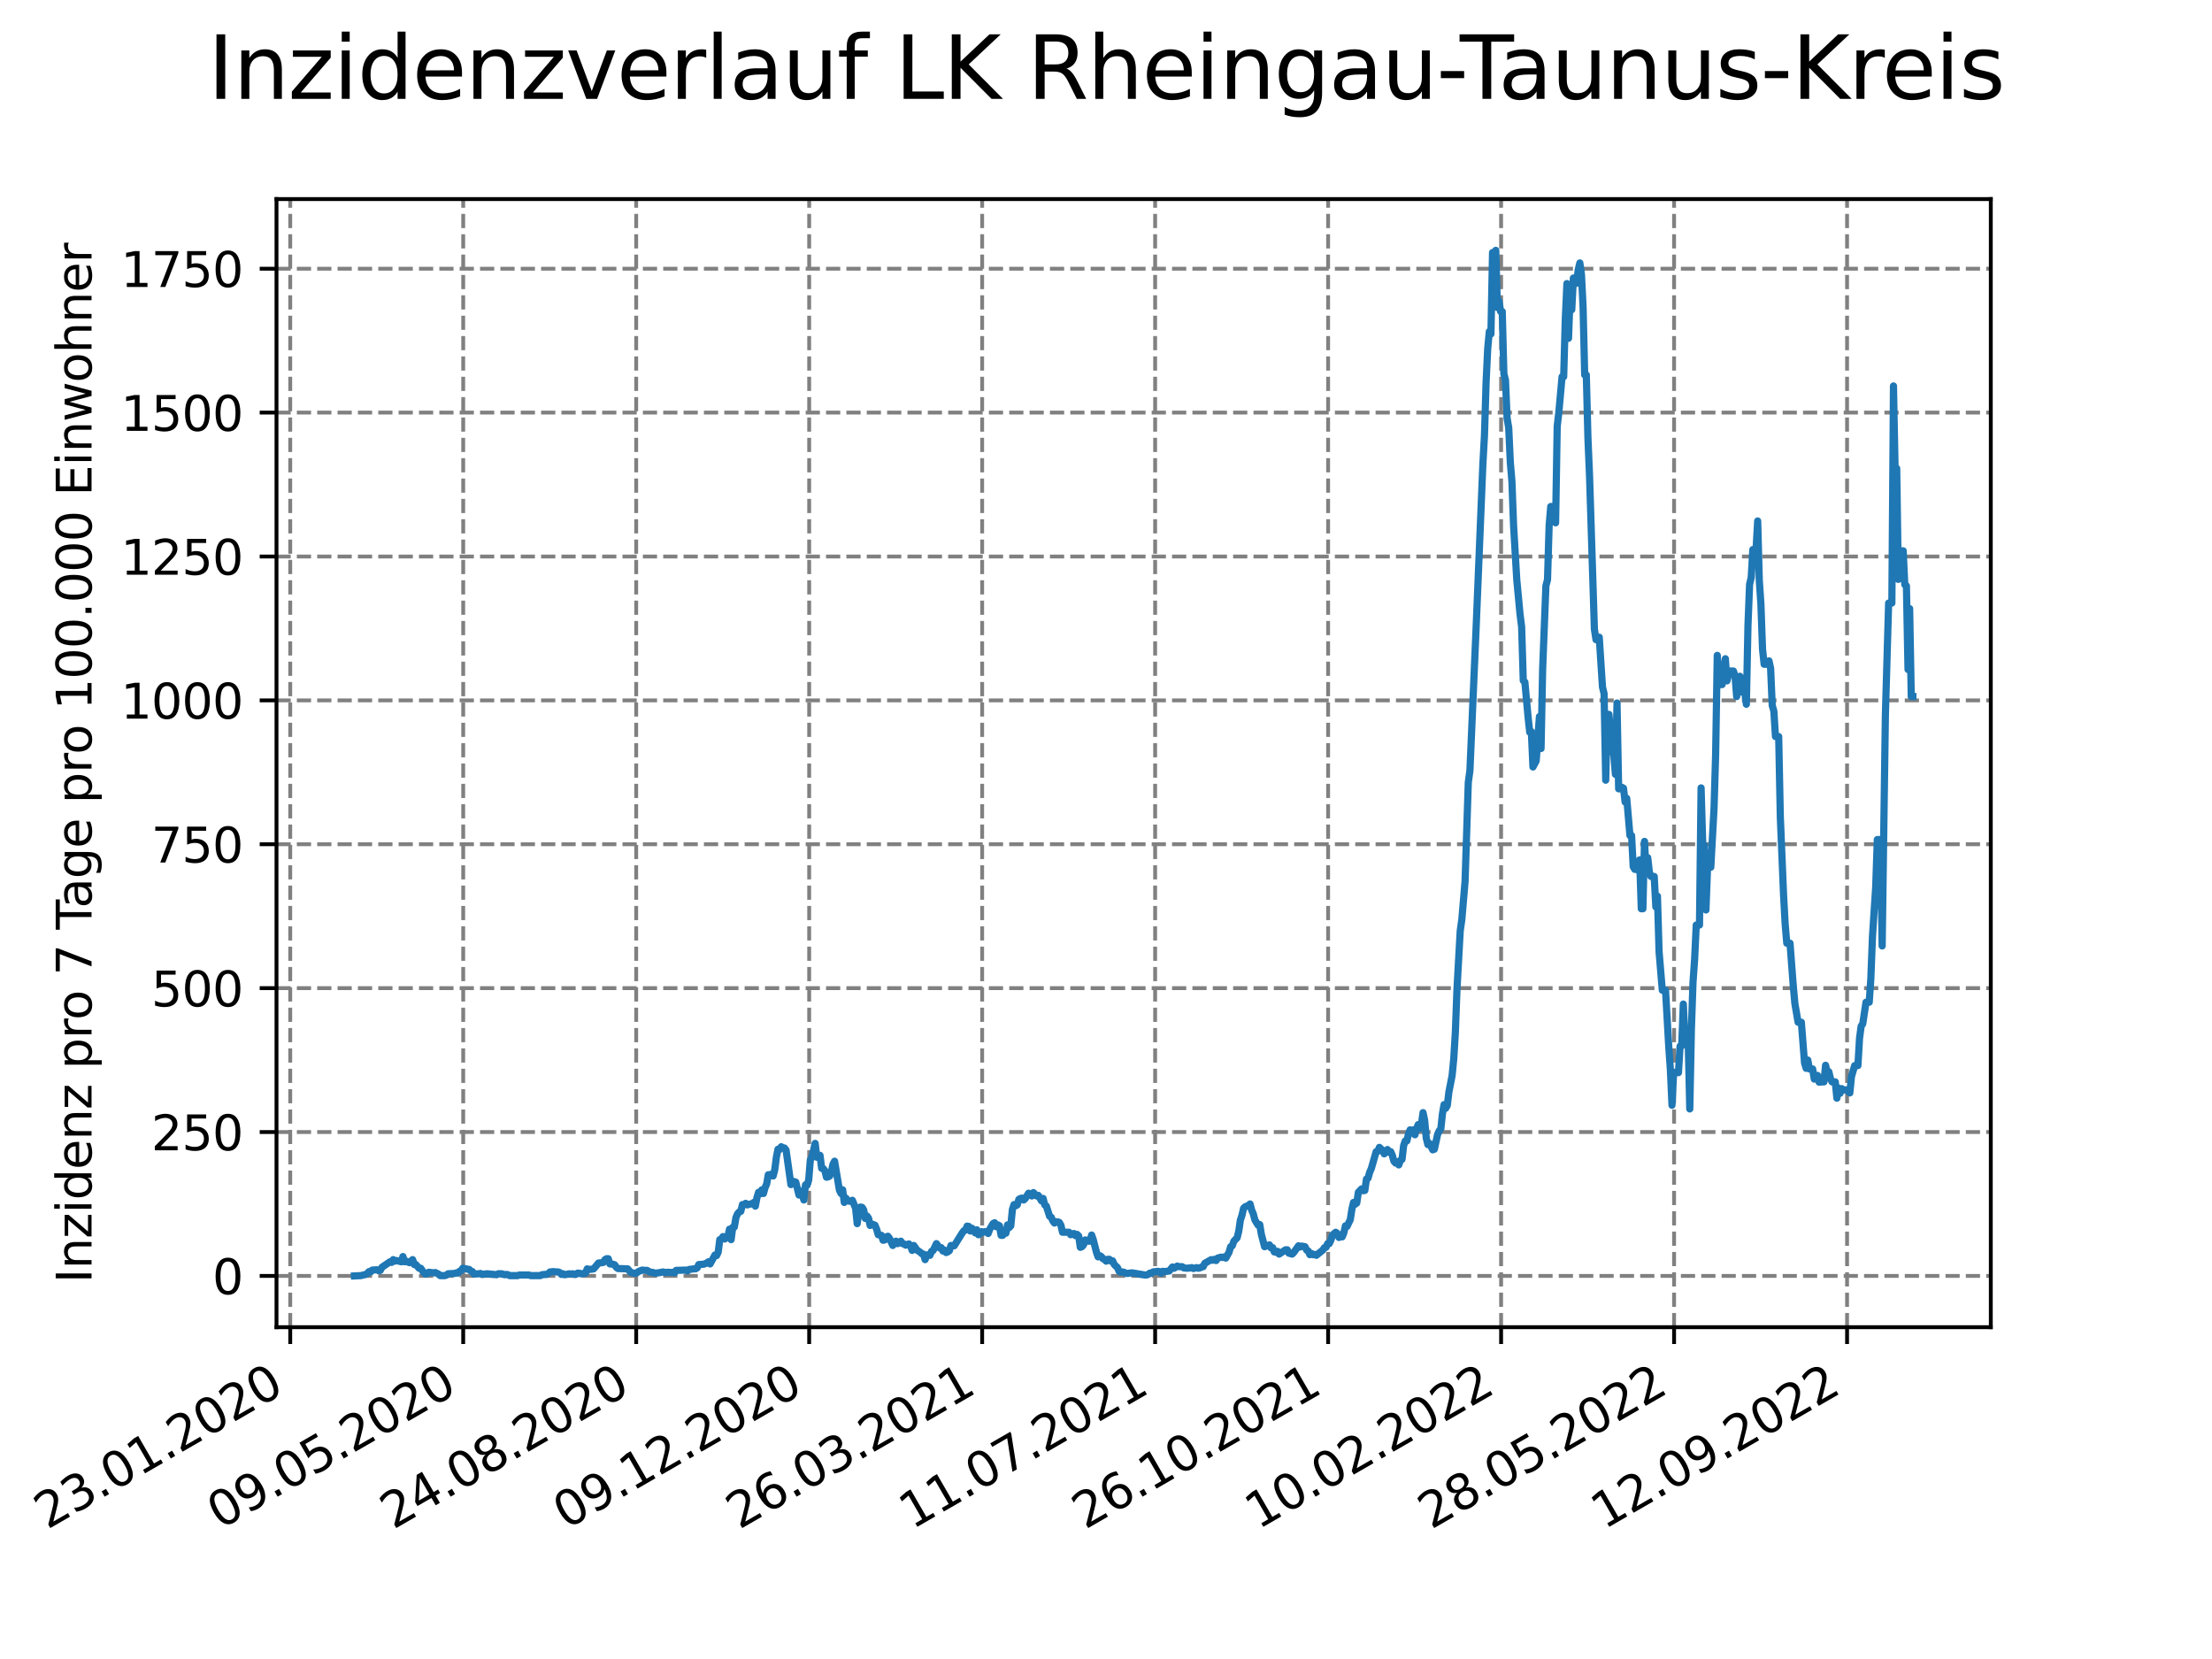 <?xml version="1.0" encoding="utf-8" standalone="no"?>
<!DOCTYPE svg PUBLIC "-//W3C//DTD SVG 1.1//EN"
  "http://www.w3.org/Graphics/SVG/1.1/DTD/svg11.dtd">
<svg xmlns:xlink="http://www.w3.org/1999/xlink" width="460.8pt" height="345.6pt" viewBox="0 0 460.8 345.6" xmlns="http://www.w3.org/2000/svg" version="1.1">
 <defs>
  <style type="text/css">*{stroke-linejoin: round; stroke-linecap: butt}</style>
 </defs>
 <g id="figure_1">
  <g id="patch_1">
   <path d="M 0 345.6 
L 460.8 345.6 
L 460.8 0 
L 0 0 
z
" style="fill: #ffffff"/>
  </g>
  <g id="axes_1">
   <g id="patch_2">
    <path d="M 57.6 276.48 
L 414.72 276.48 
L 414.72 41.472 
L 57.6 41.472 
z
" style="fill: #ffffff"/>
   </g>
   <g id="matplotlib.axis_1">
    <g id="xtick_1">
     <g id="line2d_1">
      <path d="M 60.46 276.48 
L 60.46 41.472 
" clip-path="url(#p6b1c0fc013)" style="fill: none; stroke-dasharray: 2.96,1.28; stroke-dashoffset: 0; stroke: #808080; stroke-width: 0.8"/>
     </g>
     <g id="line2d_2">
      <defs>
       <path id="m7c3eca732f" d="M 0 0 
L 0 3.5 
" style="stroke: #000000; stroke-width: 0.8"/>
      </defs>
      <g>
       <use xlink:href="#m7c3eca732f" x="60.46" y="276.48" style="stroke: #000000; stroke-width: 0.8"/>
      </g>
     </g>
     <g id="text_1">
      <!-- 23.01.2020 -->
      <g transform="translate(9.835 318.689) rotate(-30) scale(0.1 -0.1)">
       <defs>
        <path id="DejaVuSans-32" d="M 1228 531 
L 3431 531 
L 3431 0 
L 469 0 
L 469 531 
Q 828 903 1448 1529 
Q 2069 2156 2228 2338 
Q 2531 2678 2651 2914 
Q 2772 3150 2772 3378 
Q 2772 3750 2511 3984 
Q 2250 4219 1831 4219 
Q 1534 4219 1204 4116 
Q 875 4013 500 3803 
L 500 4441 
Q 881 4594 1212 4672 
Q 1544 4750 1819 4750 
Q 2544 4750 2975 4387 
Q 3406 4025 3406 3419 
Q 3406 3131 3298 2873 
Q 3191 2616 2906 2266 
Q 2828 2175 2409 1742 
Q 1991 1309 1228 531 
z
" transform="scale(0.016)"/>
        <path id="DejaVuSans-33" d="M 2597 2516 
Q 3050 2419 3304 2112 
Q 3559 1806 3559 1356 
Q 3559 666 3084 287 
Q 2609 -91 1734 -91 
Q 1441 -91 1130 -33 
Q 819 25 488 141 
L 488 750 
Q 750 597 1062 519 
Q 1375 441 1716 441 
Q 2309 441 2620 675 
Q 2931 909 2931 1356 
Q 2931 1769 2642 2001 
Q 2353 2234 1838 2234 
L 1294 2234 
L 1294 2753 
L 1863 2753 
Q 2328 2753 2575 2939 
Q 2822 3125 2822 3475 
Q 2822 3834 2567 4026 
Q 2313 4219 1838 4219 
Q 1578 4219 1281 4162 
Q 984 4106 628 3988 
L 628 4550 
Q 988 4650 1302 4700 
Q 1616 4750 1894 4750 
Q 2613 4750 3031 4423 
Q 3450 4097 3450 3541 
Q 3450 3153 3228 2886 
Q 3006 2619 2597 2516 
z
" transform="scale(0.016)"/>
        <path id="DejaVuSans-2e" d="M 684 794 
L 1344 794 
L 1344 0 
L 684 0 
L 684 794 
z
" transform="scale(0.016)"/>
        <path id="DejaVuSans-30" d="M 2034 4250 
Q 1547 4250 1301 3770 
Q 1056 3291 1056 2328 
Q 1056 1369 1301 889 
Q 1547 409 2034 409 
Q 2525 409 2770 889 
Q 3016 1369 3016 2328 
Q 3016 3291 2770 3770 
Q 2525 4250 2034 4250 
z
M 2034 4750 
Q 2819 4750 3233 4129 
Q 3647 3509 3647 2328 
Q 3647 1150 3233 529 
Q 2819 -91 2034 -91 
Q 1250 -91 836 529 
Q 422 1150 422 2328 
Q 422 3509 836 4129 
Q 1250 4750 2034 4750 
z
" transform="scale(0.016)"/>
        <path id="DejaVuSans-31" d="M 794 531 
L 1825 531 
L 1825 4091 
L 703 3866 
L 703 4441 
L 1819 4666 
L 2450 4666 
L 2450 531 
L 3481 531 
L 3481 0 
L 794 0 
L 794 531 
z
" transform="scale(0.016)"/>
       </defs>
       <use xlink:href="#DejaVuSans-32"/>
       <use xlink:href="#DejaVuSans-33" x="63.623"/>
       <use xlink:href="#DejaVuSans-2e" x="127.246"/>
       <use xlink:href="#DejaVuSans-30" x="159.033"/>
       <use xlink:href="#DejaVuSans-31" x="222.656"/>
       <use xlink:href="#DejaVuSans-2e" x="286.279"/>
       <use xlink:href="#DejaVuSans-32" x="318.066"/>
       <use xlink:href="#DejaVuSans-30" x="381.689"/>
       <use xlink:href="#DejaVuSans-32" x="445.312"/>
       <use xlink:href="#DejaVuSans-30" x="508.936"/>
      </g>
     </g>
    </g>
    <g id="xtick_2">
     <g id="line2d_3">
      <path d="M 96.495 276.48 
L 96.495 41.472 
" clip-path="url(#p6b1c0fc013)" style="fill: none; stroke-dasharray: 2.96,1.28; stroke-dashoffset: 0; stroke: #808080; stroke-width: 0.8"/>
     </g>
     <g id="line2d_4">
      <g>
       <use xlink:href="#m7c3eca732f" x="96.495" y="276.48" style="stroke: #000000; stroke-width: 0.8"/>
      </g>
     </g>
     <g id="text_2">
      <!-- 09.05.2020 -->
      <g transform="translate(45.87 318.689) rotate(-30) scale(0.1 -0.1)">
       <defs>
        <path id="DejaVuSans-39" d="M 703 97 
L 703 672 
Q 941 559 1184 500 
Q 1428 441 1663 441 
Q 2288 441 2617 861 
Q 2947 1281 2994 2138 
Q 2813 1869 2534 1725 
Q 2256 1581 1919 1581 
Q 1219 1581 811 2004 
Q 403 2428 403 3163 
Q 403 3881 828 4315 
Q 1253 4750 1959 4750 
Q 2769 4750 3195 4129 
Q 3622 3509 3622 2328 
Q 3622 1225 3098 567 
Q 2575 -91 1691 -91 
Q 1453 -91 1209 -44 
Q 966 3 703 97 
z
M 1959 2075 
Q 2384 2075 2632 2365 
Q 2881 2656 2881 3163 
Q 2881 3666 2632 3958 
Q 2384 4250 1959 4250 
Q 1534 4250 1286 3958 
Q 1038 3666 1038 3163 
Q 1038 2656 1286 2365 
Q 1534 2075 1959 2075 
z
" transform="scale(0.016)"/>
        <path id="DejaVuSans-35" d="M 691 4666 
L 3169 4666 
L 3169 4134 
L 1269 4134 
L 1269 2991 
Q 1406 3038 1543 3061 
Q 1681 3084 1819 3084 
Q 2600 3084 3056 2656 
Q 3513 2228 3513 1497 
Q 3513 744 3044 326 
Q 2575 -91 1722 -91 
Q 1428 -91 1123 -41 
Q 819 9 494 109 
L 494 744 
Q 775 591 1075 516 
Q 1375 441 1709 441 
Q 2250 441 2565 725 
Q 2881 1009 2881 1497 
Q 2881 1984 2565 2268 
Q 2250 2553 1709 2553 
Q 1456 2553 1204 2497 
Q 953 2441 691 2322 
L 691 4666 
z
" transform="scale(0.016)"/>
       </defs>
       <use xlink:href="#DejaVuSans-30"/>
       <use xlink:href="#DejaVuSans-39" x="63.623"/>
       <use xlink:href="#DejaVuSans-2e" x="127.246"/>
       <use xlink:href="#DejaVuSans-30" x="159.033"/>
       <use xlink:href="#DejaVuSans-35" x="222.656"/>
       <use xlink:href="#DejaVuSans-2e" x="286.279"/>
       <use xlink:href="#DejaVuSans-32" x="318.066"/>
       <use xlink:href="#DejaVuSans-30" x="381.689"/>
       <use xlink:href="#DejaVuSans-32" x="445.312"/>
       <use xlink:href="#DejaVuSans-30" x="508.936"/>
      </g>
     </g>
    </g>
    <g id="xtick_3">
     <g id="line2d_5">
      <path d="M 132.53 276.48 
L 132.53 41.472 
" clip-path="url(#p6b1c0fc013)" style="fill: none; stroke-dasharray: 2.96,1.28; stroke-dashoffset: 0; stroke: #808080; stroke-width: 0.8"/>
     </g>
     <g id="line2d_6">
      <g>
       <use xlink:href="#m7c3eca732f" x="132.53" y="276.48" style="stroke: #000000; stroke-width: 0.8"/>
      </g>
     </g>
     <g id="text_3">
      <!-- 24.08.2020 -->
      <g transform="translate(81.905 318.689) rotate(-30) scale(0.1 -0.1)">
       <defs>
        <path id="DejaVuSans-34" d="M 2419 4116 
L 825 1625 
L 2419 1625 
L 2419 4116 
z
M 2253 4666 
L 3047 4666 
L 3047 1625 
L 3713 1625 
L 3713 1100 
L 3047 1100 
L 3047 0 
L 2419 0 
L 2419 1100 
L 313 1100 
L 313 1709 
L 2253 4666 
z
" transform="scale(0.016)"/>
        <path id="DejaVuSans-38" d="M 2034 2216 
Q 1584 2216 1326 1975 
Q 1069 1734 1069 1313 
Q 1069 891 1326 650 
Q 1584 409 2034 409 
Q 2484 409 2743 651 
Q 3003 894 3003 1313 
Q 3003 1734 2745 1975 
Q 2488 2216 2034 2216 
z
M 1403 2484 
Q 997 2584 770 2862 
Q 544 3141 544 3541 
Q 544 4100 942 4425 
Q 1341 4750 2034 4750 
Q 2731 4750 3128 4425 
Q 3525 4100 3525 3541 
Q 3525 3141 3298 2862 
Q 3072 2584 2669 2484 
Q 3125 2378 3379 2068 
Q 3634 1759 3634 1313 
Q 3634 634 3220 271 
Q 2806 -91 2034 -91 
Q 1263 -91 848 271 
Q 434 634 434 1313 
Q 434 1759 690 2068 
Q 947 2378 1403 2484 
z
M 1172 3481 
Q 1172 3119 1398 2916 
Q 1625 2713 2034 2713 
Q 2441 2713 2670 2916 
Q 2900 3119 2900 3481 
Q 2900 3844 2670 4047 
Q 2441 4250 2034 4250 
Q 1625 4250 1398 4047 
Q 1172 3844 1172 3481 
z
" transform="scale(0.016)"/>
       </defs>
       <use xlink:href="#DejaVuSans-32"/>
       <use xlink:href="#DejaVuSans-34" x="63.623"/>
       <use xlink:href="#DejaVuSans-2e" x="127.246"/>
       <use xlink:href="#DejaVuSans-30" x="159.033"/>
       <use xlink:href="#DejaVuSans-38" x="222.656"/>
       <use xlink:href="#DejaVuSans-2e" x="286.279"/>
       <use xlink:href="#DejaVuSans-32" x="318.066"/>
       <use xlink:href="#DejaVuSans-30" x="381.689"/>
       <use xlink:href="#DejaVuSans-32" x="445.312"/>
       <use xlink:href="#DejaVuSans-30" x="508.936"/>
      </g>
     </g>
    </g>
    <g id="xtick_4">
     <g id="line2d_7">
      <path d="M 168.566 276.48 
L 168.566 41.472 
" clip-path="url(#p6b1c0fc013)" style="fill: none; stroke-dasharray: 2.96,1.28; stroke-dashoffset: 0; stroke: #808080; stroke-width: 0.8"/>
     </g>
     <g id="line2d_8">
      <g>
       <use xlink:href="#m7c3eca732f" x="168.566" y="276.48" style="stroke: #000000; stroke-width: 0.8"/>
      </g>
     </g>
     <g id="text_4">
      <!-- 09.12.2020 -->
      <g transform="translate(117.941 318.689) rotate(-30) scale(0.1 -0.1)">
       <use xlink:href="#DejaVuSans-30"/>
       <use xlink:href="#DejaVuSans-39" x="63.623"/>
       <use xlink:href="#DejaVuSans-2e" x="127.246"/>
       <use xlink:href="#DejaVuSans-31" x="159.033"/>
       <use xlink:href="#DejaVuSans-32" x="222.656"/>
       <use xlink:href="#DejaVuSans-2e" x="286.279"/>
       <use xlink:href="#DejaVuSans-32" x="318.066"/>
       <use xlink:href="#DejaVuSans-30" x="381.689"/>
       <use xlink:href="#DejaVuSans-32" x="445.312"/>
       <use xlink:href="#DejaVuSans-30" x="508.936"/>
      </g>
     </g>
    </g>
    <g id="xtick_5">
     <g id="line2d_9">
      <path d="M 204.601 276.48 
L 204.601 41.472 
" clip-path="url(#p6b1c0fc013)" style="fill: none; stroke-dasharray: 2.96,1.28; stroke-dashoffset: 0; stroke: #808080; stroke-width: 0.8"/>
     </g>
     <g id="line2d_10">
      <g>
       <use xlink:href="#m7c3eca732f" x="204.601" y="276.48" style="stroke: #000000; stroke-width: 0.8"/>
      </g>
     </g>
     <g id="text_5">
      <!-- 26.03.2021 -->
      <g transform="translate(153.976 318.689) rotate(-30) scale(0.1 -0.1)">
       <defs>
        <path id="DejaVuSans-36" d="M 2113 2584 
Q 1688 2584 1439 2293 
Q 1191 2003 1191 1497 
Q 1191 994 1439 701 
Q 1688 409 2113 409 
Q 2538 409 2786 701 
Q 3034 994 3034 1497 
Q 3034 2003 2786 2293 
Q 2538 2584 2113 2584 
z
M 3366 4563 
L 3366 3988 
Q 3128 4100 2886 4159 
Q 2644 4219 2406 4219 
Q 1781 4219 1451 3797 
Q 1122 3375 1075 2522 
Q 1259 2794 1537 2939 
Q 1816 3084 2150 3084 
Q 2853 3084 3261 2657 
Q 3669 2231 3669 1497 
Q 3669 778 3244 343 
Q 2819 -91 2113 -91 
Q 1303 -91 875 529 
Q 447 1150 447 2328 
Q 447 3434 972 4092 
Q 1497 4750 2381 4750 
Q 2619 4750 2861 4703 
Q 3103 4656 3366 4563 
z
" transform="scale(0.016)"/>
       </defs>
       <use xlink:href="#DejaVuSans-32"/>
       <use xlink:href="#DejaVuSans-36" x="63.623"/>
       <use xlink:href="#DejaVuSans-2e" x="127.246"/>
       <use xlink:href="#DejaVuSans-30" x="159.033"/>
       <use xlink:href="#DejaVuSans-33" x="222.656"/>
       <use xlink:href="#DejaVuSans-2e" x="286.279"/>
       <use xlink:href="#DejaVuSans-32" x="318.066"/>
       <use xlink:href="#DejaVuSans-30" x="381.689"/>
       <use xlink:href="#DejaVuSans-32" x="445.312"/>
       <use xlink:href="#DejaVuSans-31" x="508.936"/>
      </g>
     </g>
    </g>
    <g id="xtick_6">
     <g id="line2d_11">
      <path d="M 240.636 276.48 
L 240.636 41.472 
" clip-path="url(#p6b1c0fc013)" style="fill: none; stroke-dasharray: 2.96,1.28; stroke-dashoffset: 0; stroke: #808080; stroke-width: 0.8"/>
     </g>
     <g id="line2d_12">
      <g>
       <use xlink:href="#m7c3eca732f" x="240.636" y="276.48" style="stroke: #000000; stroke-width: 0.8"/>
      </g>
     </g>
     <g id="text_6">
      <!-- 11.07.2021 -->
      <g transform="translate(190.011 318.689) rotate(-30) scale(0.1 -0.1)">
       <defs>
        <path id="DejaVuSans-37" d="M 525 4666 
L 3525 4666 
L 3525 4397 
L 1831 0 
L 1172 0 
L 2766 4134 
L 525 4134 
L 525 4666 
z
" transform="scale(0.016)"/>
       </defs>
       <use xlink:href="#DejaVuSans-31"/>
       <use xlink:href="#DejaVuSans-31" x="63.623"/>
       <use xlink:href="#DejaVuSans-2e" x="127.246"/>
       <use xlink:href="#DejaVuSans-30" x="159.033"/>
       <use xlink:href="#DejaVuSans-37" x="222.656"/>
       <use xlink:href="#DejaVuSans-2e" x="286.279"/>
       <use xlink:href="#DejaVuSans-32" x="318.066"/>
       <use xlink:href="#DejaVuSans-30" x="381.689"/>
       <use xlink:href="#DejaVuSans-32" x="445.312"/>
       <use xlink:href="#DejaVuSans-31" x="508.936"/>
      </g>
     </g>
    </g>
    <g id="xtick_7">
     <g id="line2d_13">
      <path d="M 276.672 276.48 
L 276.672 41.472 
" clip-path="url(#p6b1c0fc013)" style="fill: none; stroke-dasharray: 2.96,1.28; stroke-dashoffset: 0; stroke: #808080; stroke-width: 0.8"/>
     </g>
     <g id="line2d_14">
      <g>
       <use xlink:href="#m7c3eca732f" x="276.672" y="276.48" style="stroke: #000000; stroke-width: 0.8"/>
      </g>
     </g>
     <g id="text_7">
      <!-- 26.10.2021 -->
      <g transform="translate(226.046 318.689) rotate(-30) scale(0.1 -0.1)">
       <use xlink:href="#DejaVuSans-32"/>
       <use xlink:href="#DejaVuSans-36" x="63.623"/>
       <use xlink:href="#DejaVuSans-2e" x="127.246"/>
       <use xlink:href="#DejaVuSans-31" x="159.033"/>
       <use xlink:href="#DejaVuSans-30" x="222.656"/>
       <use xlink:href="#DejaVuSans-2e" x="286.279"/>
       <use xlink:href="#DejaVuSans-32" x="318.066"/>
       <use xlink:href="#DejaVuSans-30" x="381.689"/>
       <use xlink:href="#DejaVuSans-32" x="445.312"/>
       <use xlink:href="#DejaVuSans-31" x="508.936"/>
      </g>
     </g>
    </g>
    <g id="xtick_8">
     <g id="line2d_15">
      <path d="M 312.707 276.48 
L 312.707 41.472 
" clip-path="url(#p6b1c0fc013)" style="fill: none; stroke-dasharray: 2.96,1.28; stroke-dashoffset: 0; stroke: #808080; stroke-width: 0.8"/>
     </g>
     <g id="line2d_16">
      <g>
       <use xlink:href="#m7c3eca732f" x="312.707" y="276.48" style="stroke: #000000; stroke-width: 0.8"/>
      </g>
     </g>
     <g id="text_8">
      <!-- 10.02.2022 -->
      <g transform="translate(262.082 318.689) rotate(-30) scale(0.1 -0.1)">
       <use xlink:href="#DejaVuSans-31"/>
       <use xlink:href="#DejaVuSans-30" x="63.623"/>
       <use xlink:href="#DejaVuSans-2e" x="127.246"/>
       <use xlink:href="#DejaVuSans-30" x="159.033"/>
       <use xlink:href="#DejaVuSans-32" x="222.656"/>
       <use xlink:href="#DejaVuSans-2e" x="286.279"/>
       <use xlink:href="#DejaVuSans-32" x="318.066"/>
       <use xlink:href="#DejaVuSans-30" x="381.689"/>
       <use xlink:href="#DejaVuSans-32" x="445.312"/>
       <use xlink:href="#DejaVuSans-32" x="508.936"/>
      </g>
     </g>
    </g>
    <g id="xtick_9">
     <g id="line2d_17">
      <path d="M 348.742 276.48 
L 348.742 41.472 
" clip-path="url(#p6b1c0fc013)" style="fill: none; stroke-dasharray: 2.96,1.28; stroke-dashoffset: 0; stroke: #808080; stroke-width: 0.8"/>
     </g>
     <g id="line2d_18">
      <g>
       <use xlink:href="#m7c3eca732f" x="348.742" y="276.48" style="stroke: #000000; stroke-width: 0.8"/>
      </g>
     </g>
     <g id="text_9">
      <!-- 28.05.2022 -->
      <g transform="translate(298.117 318.689) rotate(-30) scale(0.1 -0.1)">
       <use xlink:href="#DejaVuSans-32"/>
       <use xlink:href="#DejaVuSans-38" x="63.623"/>
       <use xlink:href="#DejaVuSans-2e" x="127.246"/>
       <use xlink:href="#DejaVuSans-30" x="159.033"/>
       <use xlink:href="#DejaVuSans-35" x="222.656"/>
       <use xlink:href="#DejaVuSans-2e" x="286.279"/>
       <use xlink:href="#DejaVuSans-32" x="318.066"/>
       <use xlink:href="#DejaVuSans-30" x="381.689"/>
       <use xlink:href="#DejaVuSans-32" x="445.312"/>
       <use xlink:href="#DejaVuSans-32" x="508.936"/>
      </g>
     </g>
    </g>
    <g id="xtick_10">
     <g id="line2d_19">
      <path d="M 384.778 276.48 
L 384.778 41.472 
" clip-path="url(#p6b1c0fc013)" style="fill: none; stroke-dasharray: 2.96,1.28; stroke-dashoffset: 0; stroke: #808080; stroke-width: 0.8"/>
     </g>
     <g id="line2d_20">
      <g>
       <use xlink:href="#m7c3eca732f" x="384.778" y="276.48" style="stroke: #000000; stroke-width: 0.8"/>
      </g>
     </g>
     <g id="text_10">
      <!-- 12.09.2022 -->
      <g transform="translate(334.152 318.689) rotate(-30) scale(0.1 -0.1)">
       <use xlink:href="#DejaVuSans-31"/>
       <use xlink:href="#DejaVuSans-32" x="63.623"/>
       <use xlink:href="#DejaVuSans-2e" x="127.246"/>
       <use xlink:href="#DejaVuSans-30" x="159.033"/>
       <use xlink:href="#DejaVuSans-39" x="222.656"/>
       <use xlink:href="#DejaVuSans-2e" x="286.279"/>
       <use xlink:href="#DejaVuSans-32" x="318.066"/>
       <use xlink:href="#DejaVuSans-30" x="381.689"/>
       <use xlink:href="#DejaVuSans-32" x="445.312"/>
       <use xlink:href="#DejaVuSans-32" x="508.936"/>
      </g>
     </g>
    </g>
   </g>
   <g id="matplotlib.axis_2">
    <g id="ytick_1">
     <g id="line2d_21">
      <path d="M 57.6 265.798 
L 414.72 265.798 
" clip-path="url(#p6b1c0fc013)" style="fill: none; stroke-dasharray: 2.96,1.28; stroke-dashoffset: 0; stroke: #808080; stroke-width: 0.8"/>
     </g>
     <g id="line2d_22">
      <defs>
       <path id="mf08552fd71" d="M 0 0 
L -3.5 0 
" style="stroke: #000000; stroke-width: 0.8"/>
      </defs>
      <g>
       <use xlink:href="#mf08552fd71" x="57.6" y="265.798" style="stroke: #000000; stroke-width: 0.8"/>
      </g>
     </g>
     <g id="text_11">
      <!-- 0 -->
      <g transform="translate(44.237 269.597) scale(0.1 -0.1)">
       <use xlink:href="#DejaVuSans-30"/>
      </g>
     </g>
    </g>
    <g id="ytick_2">
     <g id="line2d_23">
      <path d="M 57.6 235.824 
L 414.72 235.824 
" clip-path="url(#p6b1c0fc013)" style="fill: none; stroke-dasharray: 2.96,1.28; stroke-dashoffset: 0; stroke: #808080; stroke-width: 0.8"/>
     </g>
     <g id="line2d_24">
      <g>
       <use xlink:href="#mf08552fd71" x="57.6" y="235.824" style="stroke: #000000; stroke-width: 0.8"/>
      </g>
     </g>
     <g id="text_12">
      <!-- 250 -->
      <g transform="translate(31.512 239.623) scale(0.1 -0.1)">
       <use xlink:href="#DejaVuSans-32"/>
       <use xlink:href="#DejaVuSans-35" x="63.623"/>
       <use xlink:href="#DejaVuSans-30" x="127.246"/>
      </g>
     </g>
    </g>
    <g id="ytick_3">
     <g id="line2d_25">
      <path d="M 57.6 205.849 
L 414.72 205.849 
" clip-path="url(#p6b1c0fc013)" style="fill: none; stroke-dasharray: 2.96,1.28; stroke-dashoffset: 0; stroke: #808080; stroke-width: 0.8"/>
     </g>
     <g id="line2d_26">
      <g>
       <use xlink:href="#mf08552fd71" x="57.6" y="205.849" style="stroke: #000000; stroke-width: 0.8"/>
      </g>
     </g>
     <g id="text_13">
      <!-- 500 -->
      <g transform="translate(31.512 209.649) scale(0.1 -0.1)">
       <use xlink:href="#DejaVuSans-35"/>
       <use xlink:href="#DejaVuSans-30" x="63.623"/>
       <use xlink:href="#DejaVuSans-30" x="127.246"/>
      </g>
     </g>
    </g>
    <g id="ytick_4">
     <g id="line2d_27">
      <path d="M 57.6 175.875 
L 414.72 175.875 
" clip-path="url(#p6b1c0fc013)" style="fill: none; stroke-dasharray: 2.96,1.28; stroke-dashoffset: 0; stroke: #808080; stroke-width: 0.8"/>
     </g>
     <g id="line2d_28">
      <g>
       <use xlink:href="#mf08552fd71" x="57.6" y="175.875" style="stroke: #000000; stroke-width: 0.8"/>
      </g>
     </g>
     <g id="text_14">
      <!-- 750 -->
      <g transform="translate(31.512 179.675) scale(0.1 -0.1)">
       <use xlink:href="#DejaVuSans-37"/>
       <use xlink:href="#DejaVuSans-35" x="63.623"/>
       <use xlink:href="#DejaVuSans-30" x="127.246"/>
      </g>
     </g>
    </g>
    <g id="ytick_5">
     <g id="line2d_29">
      <path d="M 57.6 145.901 
L 414.72 145.901 
" clip-path="url(#p6b1c0fc013)" style="fill: none; stroke-dasharray: 2.96,1.28; stroke-dashoffset: 0; stroke: #808080; stroke-width: 0.8"/>
     </g>
     <g id="line2d_30">
      <g>
       <use xlink:href="#mf08552fd71" x="57.6" y="145.901" style="stroke: #000000; stroke-width: 0.8"/>
      </g>
     </g>
     <g id="text_15">
      <!-- 1000 -->
      <g transform="translate(25.15 149.7) scale(0.1 -0.1)">
       <use xlink:href="#DejaVuSans-31"/>
       <use xlink:href="#DejaVuSans-30" x="63.623"/>
       <use xlink:href="#DejaVuSans-30" x="127.246"/>
       <use xlink:href="#DejaVuSans-30" x="190.869"/>
      </g>
     </g>
    </g>
    <g id="ytick_6">
     <g id="line2d_31">
      <path d="M 57.6 115.927 
L 414.72 115.927 
" clip-path="url(#p6b1c0fc013)" style="fill: none; stroke-dasharray: 2.96,1.28; stroke-dashoffset: 0; stroke: #808080; stroke-width: 0.8"/>
     </g>
     <g id="line2d_32">
      <g>
       <use xlink:href="#mf08552fd71" x="57.6" y="115.927" style="stroke: #000000; stroke-width: 0.8"/>
      </g>
     </g>
     <g id="text_16">
      <!-- 1250 -->
      <g transform="translate(25.15 119.726) scale(0.1 -0.1)">
       <use xlink:href="#DejaVuSans-31"/>
       <use xlink:href="#DejaVuSans-32" x="63.623"/>
       <use xlink:href="#DejaVuSans-35" x="127.246"/>
       <use xlink:href="#DejaVuSans-30" x="190.869"/>
      </g>
     </g>
    </g>
    <g id="ytick_7">
     <g id="line2d_33">
      <path d="M 57.6 85.953 
L 414.72 85.953 
" clip-path="url(#p6b1c0fc013)" style="fill: none; stroke-dasharray: 2.96,1.28; stroke-dashoffset: 0; stroke: #808080; stroke-width: 0.8"/>
     </g>
     <g id="line2d_34">
      <g>
       <use xlink:href="#mf08552fd71" x="57.6" y="85.953" style="stroke: #000000; stroke-width: 0.8"/>
      </g>
     </g>
     <g id="text_17">
      <!-- 1500 -->
      <g transform="translate(25.15 89.752) scale(0.1 -0.1)">
       <use xlink:href="#DejaVuSans-31"/>
       <use xlink:href="#DejaVuSans-35" x="63.623"/>
       <use xlink:href="#DejaVuSans-30" x="127.246"/>
       <use xlink:href="#DejaVuSans-30" x="190.869"/>
      </g>
     </g>
    </g>
    <g id="ytick_8">
     <g id="line2d_35">
      <path d="M 57.6 55.979 
L 414.72 55.979 
" clip-path="url(#p6b1c0fc013)" style="fill: none; stroke-dasharray: 2.96,1.28; stroke-dashoffset: 0; stroke: #808080; stroke-width: 0.8"/>
     </g>
     <g id="line2d_36">
      <g>
       <use xlink:href="#mf08552fd71" x="57.6" y="55.979" style="stroke: #000000; stroke-width: 0.8"/>
      </g>
     </g>
     <g id="text_18">
      <!-- 1750 -->
      <g transform="translate(25.15 59.778) scale(0.1 -0.1)">
       <use xlink:href="#DejaVuSans-31"/>
       <use xlink:href="#DejaVuSans-37" x="63.623"/>
       <use xlink:href="#DejaVuSans-35" x="127.246"/>
       <use xlink:href="#DejaVuSans-30" x="190.869"/>
      </g>
     </g>
    </g>
    <g id="text_19">
     <!-- Inzidenz pro 7 Tage pro 100.000 Einwohner -->
     <g transform="translate(19.07 267.301) rotate(-90) scale(0.1 -0.1)">
      <defs>
       <path id="DejaVuSans-49" d="M 628 4666 
L 1259 4666 
L 1259 0 
L 628 0 
L 628 4666 
z
" transform="scale(0.016)"/>
       <path id="DejaVuSans-6e" d="M 3513 2113 
L 3513 0 
L 2938 0 
L 2938 2094 
Q 2938 2591 2744 2837 
Q 2550 3084 2163 3084 
Q 1697 3084 1428 2787 
Q 1159 2491 1159 1978 
L 1159 0 
L 581 0 
L 581 3500 
L 1159 3500 
L 1159 2956 
Q 1366 3272 1645 3428 
Q 1925 3584 2291 3584 
Q 2894 3584 3203 3211 
Q 3513 2838 3513 2113 
z
" transform="scale(0.016)"/>
       <path id="DejaVuSans-7a" d="M 353 3500 
L 3084 3500 
L 3084 2975 
L 922 459 
L 3084 459 
L 3084 0 
L 275 0 
L 275 525 
L 2438 3041 
L 353 3041 
L 353 3500 
z
" transform="scale(0.016)"/>
       <path id="DejaVuSans-69" d="M 603 3500 
L 1178 3500 
L 1178 0 
L 603 0 
L 603 3500 
z
M 603 4863 
L 1178 4863 
L 1178 4134 
L 603 4134 
L 603 4863 
z
" transform="scale(0.016)"/>
       <path id="DejaVuSans-64" d="M 2906 2969 
L 2906 4863 
L 3481 4863 
L 3481 0 
L 2906 0 
L 2906 525 
Q 2725 213 2448 61 
Q 2172 -91 1784 -91 
Q 1150 -91 751 415 
Q 353 922 353 1747 
Q 353 2572 751 3078 
Q 1150 3584 1784 3584 
Q 2172 3584 2448 3432 
Q 2725 3281 2906 2969 
z
M 947 1747 
Q 947 1113 1208 752 
Q 1469 391 1925 391 
Q 2381 391 2643 752 
Q 2906 1113 2906 1747 
Q 2906 2381 2643 2742 
Q 2381 3103 1925 3103 
Q 1469 3103 1208 2742 
Q 947 2381 947 1747 
z
" transform="scale(0.016)"/>
       <path id="DejaVuSans-65" d="M 3597 1894 
L 3597 1613 
L 953 1613 
Q 991 1019 1311 708 
Q 1631 397 2203 397 
Q 2534 397 2845 478 
Q 3156 559 3463 722 
L 3463 178 
Q 3153 47 2828 -22 
Q 2503 -91 2169 -91 
Q 1331 -91 842 396 
Q 353 884 353 1716 
Q 353 2575 817 3079 
Q 1281 3584 2069 3584 
Q 2775 3584 3186 3129 
Q 3597 2675 3597 1894 
z
M 3022 2063 
Q 3016 2534 2758 2815 
Q 2500 3097 2075 3097 
Q 1594 3097 1305 2825 
Q 1016 2553 972 2059 
L 3022 2063 
z
" transform="scale(0.016)"/>
       <path id="DejaVuSans-20" transform="scale(0.016)"/>
       <path id="DejaVuSans-70" d="M 1159 525 
L 1159 -1331 
L 581 -1331 
L 581 3500 
L 1159 3500 
L 1159 2969 
Q 1341 3281 1617 3432 
Q 1894 3584 2278 3584 
Q 2916 3584 3314 3078 
Q 3713 2572 3713 1747 
Q 3713 922 3314 415 
Q 2916 -91 2278 -91 
Q 1894 -91 1617 61 
Q 1341 213 1159 525 
z
M 3116 1747 
Q 3116 2381 2855 2742 
Q 2594 3103 2138 3103 
Q 1681 3103 1420 2742 
Q 1159 2381 1159 1747 
Q 1159 1113 1420 752 
Q 1681 391 2138 391 
Q 2594 391 2855 752 
Q 3116 1113 3116 1747 
z
" transform="scale(0.016)"/>
       <path id="DejaVuSans-72" d="M 2631 2963 
Q 2534 3019 2420 3045 
Q 2306 3072 2169 3072 
Q 1681 3072 1420 2755 
Q 1159 2438 1159 1844 
L 1159 0 
L 581 0 
L 581 3500 
L 1159 3500 
L 1159 2956 
Q 1341 3275 1631 3429 
Q 1922 3584 2338 3584 
Q 2397 3584 2469 3576 
Q 2541 3569 2628 3553 
L 2631 2963 
z
" transform="scale(0.016)"/>
       <path id="DejaVuSans-6f" d="M 1959 3097 
Q 1497 3097 1228 2736 
Q 959 2375 959 1747 
Q 959 1119 1226 758 
Q 1494 397 1959 397 
Q 2419 397 2687 759 
Q 2956 1122 2956 1747 
Q 2956 2369 2687 2733 
Q 2419 3097 1959 3097 
z
M 1959 3584 
Q 2709 3584 3137 3096 
Q 3566 2609 3566 1747 
Q 3566 888 3137 398 
Q 2709 -91 1959 -91 
Q 1206 -91 779 398 
Q 353 888 353 1747 
Q 353 2609 779 3096 
Q 1206 3584 1959 3584 
z
" transform="scale(0.016)"/>
       <path id="DejaVuSans-54" d="M -19 4666 
L 3928 4666 
L 3928 4134 
L 2272 4134 
L 2272 0 
L 1638 0 
L 1638 4134 
L -19 4134 
L -19 4666 
z
" transform="scale(0.016)"/>
       <path id="DejaVuSans-61" d="M 2194 1759 
Q 1497 1759 1228 1600 
Q 959 1441 959 1056 
Q 959 750 1161 570 
Q 1363 391 1709 391 
Q 2188 391 2477 730 
Q 2766 1069 2766 1631 
L 2766 1759 
L 2194 1759 
z
M 3341 1997 
L 3341 0 
L 2766 0 
L 2766 531 
Q 2569 213 2275 61 
Q 1981 -91 1556 -91 
Q 1019 -91 701 211 
Q 384 513 384 1019 
Q 384 1609 779 1909 
Q 1175 2209 1959 2209 
L 2766 2209 
L 2766 2266 
Q 2766 2663 2505 2880 
Q 2244 3097 1772 3097 
Q 1472 3097 1187 3025 
Q 903 2953 641 2809 
L 641 3341 
Q 956 3463 1253 3523 
Q 1550 3584 1831 3584 
Q 2591 3584 2966 3190 
Q 3341 2797 3341 1997 
z
" transform="scale(0.016)"/>
       <path id="DejaVuSans-67" d="M 2906 1791 
Q 2906 2416 2648 2759 
Q 2391 3103 1925 3103 
Q 1463 3103 1205 2759 
Q 947 2416 947 1791 
Q 947 1169 1205 825 
Q 1463 481 1925 481 
Q 2391 481 2648 825 
Q 2906 1169 2906 1791 
z
M 3481 434 
Q 3481 -459 3084 -895 
Q 2688 -1331 1869 -1331 
Q 1566 -1331 1297 -1286 
Q 1028 -1241 775 -1147 
L 775 -588 
Q 1028 -725 1275 -790 
Q 1522 -856 1778 -856 
Q 2344 -856 2625 -561 
Q 2906 -266 2906 331 
L 2906 616 
Q 2728 306 2450 153 
Q 2172 0 1784 0 
Q 1141 0 747 490 
Q 353 981 353 1791 
Q 353 2603 747 3093 
Q 1141 3584 1784 3584 
Q 2172 3584 2450 3431 
Q 2728 3278 2906 2969 
L 2906 3500 
L 3481 3500 
L 3481 434 
z
" transform="scale(0.016)"/>
       <path id="DejaVuSans-45" d="M 628 4666 
L 3578 4666 
L 3578 4134 
L 1259 4134 
L 1259 2753 
L 3481 2753 
L 3481 2222 
L 1259 2222 
L 1259 531 
L 3634 531 
L 3634 0 
L 628 0 
L 628 4666 
z
" transform="scale(0.016)"/>
       <path id="DejaVuSans-77" d="M 269 3500 
L 844 3500 
L 1563 769 
L 2278 3500 
L 2956 3500 
L 3675 769 
L 4391 3500 
L 4966 3500 
L 4050 0 
L 3372 0 
L 2619 2869 
L 1863 0 
L 1184 0 
L 269 3500 
z
" transform="scale(0.016)"/>
       <path id="DejaVuSans-68" d="M 3513 2113 
L 3513 0 
L 2938 0 
L 2938 2094 
Q 2938 2591 2744 2837 
Q 2550 3084 2163 3084 
Q 1697 3084 1428 2787 
Q 1159 2491 1159 1978 
L 1159 0 
L 581 0 
L 581 4863 
L 1159 4863 
L 1159 2956 
Q 1366 3272 1645 3428 
Q 1925 3584 2291 3584 
Q 2894 3584 3203 3211 
Q 3513 2838 3513 2113 
z
" transform="scale(0.016)"/>
      </defs>
      <use xlink:href="#DejaVuSans-49"/>
      <use xlink:href="#DejaVuSans-6e" x="29.492"/>
      <use xlink:href="#DejaVuSans-7a" x="92.871"/>
      <use xlink:href="#DejaVuSans-69" x="145.361"/>
      <use xlink:href="#DejaVuSans-64" x="173.145"/>
      <use xlink:href="#DejaVuSans-65" x="236.621"/>
      <use xlink:href="#DejaVuSans-6e" x="298.145"/>
      <use xlink:href="#DejaVuSans-7a" x="361.523"/>
      <use xlink:href="#DejaVuSans-20" x="414.014"/>
      <use xlink:href="#DejaVuSans-70" x="445.801"/>
      <use xlink:href="#DejaVuSans-72" x="509.277"/>
      <use xlink:href="#DejaVuSans-6f" x="548.141"/>
      <use xlink:href="#DejaVuSans-20" x="609.322"/>
      <use xlink:href="#DejaVuSans-37" x="641.109"/>
      <use xlink:href="#DejaVuSans-20" x="704.732"/>
      <use xlink:href="#DejaVuSans-54" x="736.52"/>
      <use xlink:href="#DejaVuSans-61" x="781.104"/>
      <use xlink:href="#DejaVuSans-67" x="842.383"/>
      <use xlink:href="#DejaVuSans-65" x="905.859"/>
      <use xlink:href="#DejaVuSans-20" x="967.383"/>
      <use xlink:href="#DejaVuSans-70" x="999.17"/>
      <use xlink:href="#DejaVuSans-72" x="1062.646"/>
      <use xlink:href="#DejaVuSans-6f" x="1101.51"/>
      <use xlink:href="#DejaVuSans-20" x="1162.691"/>
      <use xlink:href="#DejaVuSans-31" x="1194.479"/>
      <use xlink:href="#DejaVuSans-30" x="1258.102"/>
      <use xlink:href="#DejaVuSans-30" x="1321.725"/>
      <use xlink:href="#DejaVuSans-2e" x="1385.348"/>
      <use xlink:href="#DejaVuSans-30" x="1417.135"/>
      <use xlink:href="#DejaVuSans-30" x="1480.758"/>
      <use xlink:href="#DejaVuSans-30" x="1544.381"/>
      <use xlink:href="#DejaVuSans-20" x="1608.004"/>
      <use xlink:href="#DejaVuSans-45" x="1639.791"/>
      <use xlink:href="#DejaVuSans-69" x="1702.975"/>
      <use xlink:href="#DejaVuSans-6e" x="1730.758"/>
      <use xlink:href="#DejaVuSans-77" x="1794.137"/>
      <use xlink:href="#DejaVuSans-6f" x="1875.924"/>
      <use xlink:href="#DejaVuSans-68" x="1937.105"/>
      <use xlink:href="#DejaVuSans-6e" x="2000.484"/>
      <use xlink:href="#DejaVuSans-65" x="2063.863"/>
      <use xlink:href="#DejaVuSans-72" x="2125.387"/>
     </g>
    </g>
   </g>
   <g id="line2d_37">
    <path d="M 73.833 265.798 
L 75.18 265.734 
L 76.19 265.478 
L 76.527 265.285 
L 76.864 264.901 
L 77.201 264.965 
L 77.537 264.581 
L 78.548 264.517 
L 78.884 264.709 
L 79.221 264.645 
L 79.558 264.004 
L 81.242 262.851 
L 81.579 262.979 
L 81.915 262.403 
L 82.252 262.723 
L 82.589 262.595 
L 83.599 262.851 
L 83.936 261.762 
L 84.273 262.851 
L 84.61 262.723 
L 85.283 263.043 
L 85.957 262.403 
L 86.294 263.428 
L 86.63 263.428 
L 87.304 264.196 
L 87.641 264.196 
L 88.314 265.157 
L 88.651 265.413 
L 88.988 265.349 
L 89.325 265.029 
L 90.335 265.157 
L 90.672 265.093 
L 91.345 265.413 
L 91.682 265.734 
L 92.692 265.734 
L 93.029 265.606 
L 93.366 265.349 
L 94.713 265.285 
L 95.05 265.157 
L 95.387 265.221 
L 95.723 264.837 
L 96.06 264.709 
L 96.397 264.196 
L 97.744 264.453 
L 98.081 264.773 
L 98.418 264.901 
L 98.754 265.413 
L 99.765 265.349 
L 100.101 265.285 
L 100.438 265.478 
L 101.449 265.349 
L 102.122 265.413 
L 102.796 265.478 
L 103.469 265.542 
L 103.806 265.349 
L 104.48 265.349 
L 105.153 265.542 
L 105.49 265.478 
L 105.827 265.542 
L 106.163 265.734 
L 107.847 265.734 
L 108.184 265.606 
L 110.205 265.606 
L 110.542 265.734 
L 112.562 265.734 
L 112.899 265.542 
L 113.573 265.478 
L 113.909 265.478 
L 114.246 265.285 
L 114.583 264.965 
L 115.256 264.901 
L 115.93 264.965 
L 116.267 264.965 
L 116.604 265.093 
L 116.94 265.478 
L 117.277 265.349 
L 117.614 265.542 
L 118.624 265.349 
L 118.961 265.413 
L 119.298 265.349 
L 119.635 265.478 
L 119.971 265.478 
L 120.308 265.221 
L 120.645 265.221 
L 120.982 265.349 
L 121.655 265.285 
L 121.992 265.221 
L 122.329 264.324 
L 122.666 264.453 
L 123.339 264.388 
L 123.676 264.324 
L 124.686 263.107 
L 125.36 263.043 
L 125.697 262.979 
L 126.033 262.403 
L 126.37 262.21 
L 126.707 262.21 
L 127.044 263.299 
L 127.717 263.363 
L 128.054 263.492 
L 128.391 264.004 
L 128.728 264.26 
L 130.748 264.324 
L 131.422 265.093 
L 132.432 265.285 
L 133.106 264.837 
L 133.779 264.581 
L 134.453 264.645 
L 134.79 264.645 
L 135.463 265.029 
L 135.8 265.029 
L 136.474 265.221 
L 137.147 265.157 
L 138.157 264.965 
L 138.494 265.093 
L 139.168 265.029 
L 139.841 265.093 
L 140.178 265.029 
L 140.515 265.157 
L 140.852 264.645 
L 142.872 264.581 
L 143.209 264.773 
L 143.546 264.453 
L 144.556 264.324 
L 144.893 264.324 
L 145.23 264.132 
L 145.567 263.428 
L 146.577 263.363 
L 147.25 263.107 
L 147.587 262.851 
L 147.924 263.299 
L 148.934 261.442 
L 149.271 261.57 
L 149.608 260.865 
L 149.945 258.239 
L 150.281 258.11 
L 150.618 257.598 
L 150.955 258.11 
L 151.629 257.598 
L 151.965 256.061 
L 152.302 258.239 
L 152.639 255.676 
L 152.976 255.612 
L 153.312 253.626 
L 153.649 252.857 
L 153.986 252.473 
L 154.323 252.345 
L 154.66 250.936 
L 154.996 251 
L 155.333 250.679 
L 155.67 251 
L 156.343 250.808 
L 156.68 250.808 
L 157.017 250.487 
L 157.354 251.256 
L 157.691 249.462 
L 158.027 248.373 
L 158.364 248.694 
L 158.701 247.861 
L 159.038 248.629 
L 159.374 247.412 
L 159.711 246.644 
L 160.048 244.722 
L 160.385 244.722 
L 160.722 244.594 
L 161.058 244.978 
L 161.395 243.697 
L 161.732 241.07 
L 162.069 239.405 
L 162.405 239.469 
L 162.742 238.892 
L 163.079 239.084 
L 163.416 239.148 
L 163.753 239.597 
L 164.763 246.772 
L 165.436 246.131 
L 165.773 246.259 
L 166.447 248.95 
L 166.784 248.117 
L 167.12 248.822 
L 167.457 249.975 
L 167.794 246.836 
L 168.131 246.9 
L 168.468 245.811 
L 168.804 241.647 
L 169.141 241.07 
L 169.815 238.188 
L 170.151 241.07 
L 170.488 241.006 
L 170.825 240.686 
L 171.162 243.376 
L 171.499 243.441 
L 171.835 243.889 
L 172.172 245.234 
L 172.509 245.17 
L 172.846 244.978 
L 173.182 244.081 
L 173.519 242.544 
L 173.856 241.903 
L 174.866 247.925 
L 175.203 248.629 
L 175.54 247.861 
L 175.877 250.487 
L 176.213 249.59 
L 176.55 250.039 
L 176.887 250.231 
L 177.224 250.231 
L 177.561 250.039 
L 178.234 251.704 
L 178.571 254.907 
L 178.908 252.473 
L 179.244 251.448 
L 179.581 251.512 
L 179.918 252.025 
L 180.255 253.818 
L 180.592 253.306 
L 180.928 253.754 
L 181.265 255.292 
L 181.602 254.971 
L 182.275 255.228 
L 182.612 256.061 
L 182.949 257.214 
L 183.623 257.342 
L 183.959 258.367 
L 184.296 258.303 
L 184.633 257.662 
L 184.97 257.534 
L 185.306 257.982 
L 185.98 259.456 
L 186.317 258.815 
L 186.654 258.559 
L 186.99 259.071 
L 187.327 258.879 
L 187.664 258.559 
L 188.001 259.071 
L 188.337 259.135 
L 188.674 259.392 
L 189.348 259.135 
L 189.685 259.584 
L 190.021 260.481 
L 190.358 259.456 
L 191.032 260.417 
L 191.705 260.865 
L 192.042 261.185 
L 192.379 261.249 
L 192.716 262.403 
L 193.052 261.442 
L 193.389 261.378 
L 193.726 261.506 
L 194.063 260.673 
L 194.399 260.481 
L 195.073 259.071 
L 195.747 259.968 
L 196.083 259.904 
L 196.42 260.609 
L 196.757 260.417 
L 197.094 260.929 
L 197.43 260.801 
L 197.767 260.545 
L 198.104 259.456 
L 198.778 259.52 
L 200.461 256.829 
L 200.798 256.381 
L 201.135 256.253 
L 201.472 255.42 
L 201.809 255.484 
L 202.145 256.445 
L 202.482 255.868 
L 203.156 256.829 
L 203.492 256.189 
L 203.829 257.214 
L 204.166 257.021 
L 204.503 256.573 
L 204.84 256.701 
L 205.176 256.573 
L 205.513 256.573 
L 205.85 256.957 
L 206.187 256.061 
L 206.86 254.907 
L 207.197 254.715 
L 207.534 255.548 
L 207.871 255.164 
L 208.207 255.356 
L 208.544 257.342 
L 208.881 257.342 
L 209.218 256.829 
L 209.554 256.893 
L 209.891 255.164 
L 210.228 255.74 
L 210.565 255.356 
L 210.902 251.961 
L 211.238 250.936 
L 211.575 251.192 
L 211.912 251 
L 212.249 249.847 
L 212.585 249.654 
L 212.922 249.59 
L 213.259 249.975 
L 213.596 249.654 
L 214.269 248.565 
L 214.943 249.142 
L 215.28 248.437 
L 215.953 249.142 
L 216.29 249.014 
L 216.964 250.167 
L 217.3 249.654 
L 217.637 251 
L 217.974 251.256 
L 218.648 253.37 
L 218.984 253.562 
L 219.321 254.331 
L 219.658 254.779 
L 219.995 254.523 
L 220.331 254.523 
L 220.668 254.651 
L 221.005 255.228 
L 221.342 256.701 
L 222.689 256.701 
L 223.026 257.214 
L 223.699 256.957 
L 224.036 257.406 
L 224.373 257.15 
L 224.71 257.47 
L 225.046 259.84 
L 225.383 259.712 
L 225.72 259.328 
L 226.057 258.303 
L 226.393 258.367 
L 226.73 258.559 
L 227.067 258.559 
L 227.404 257.278 
L 227.741 258.239 
L 228.414 260.865 
L 228.751 261.826 
L 229.088 261.57 
L 229.424 261.762 
L 229.761 262.21 
L 230.098 262.339 
L 230.435 262.723 
L 230.772 262.339 
L 231.108 262.339 
L 231.445 262.723 
L 231.782 262.659 
L 232.119 263.428 
L 232.792 264.068 
L 233.129 264.837 
L 233.466 265.029 
L 233.803 264.965 
L 234.139 265.029 
L 234.476 265.221 
L 234.813 265.285 
L 235.823 265.157 
L 238.517 265.606 
L 238.854 265.606 
L 239.191 265.478 
L 239.528 265.221 
L 239.865 265.221 
L 240.201 264.965 
L 241.212 264.837 
L 241.548 264.901 
L 241.885 265.221 
L 242.222 264.837 
L 242.559 264.901 
L 243.569 264.773 
L 244.243 263.94 
L 244.579 264.196 
L 245.253 263.748 
L 245.59 263.876 
L 246.263 263.876 
L 246.6 264.132 
L 247.274 264.196 
L 247.947 264.132 
L 248.284 264.068 
L 248.621 264.26 
L 249.294 264.068 
L 249.631 264.196 
L 249.968 264.132 
L 250.305 263.94 
L 250.641 263.876 
L 250.978 263.171 
L 252.325 262.403 
L 252.662 262.531 
L 252.999 262.339 
L 253.336 262.595 
L 253.672 262.082 
L 254.346 261.89 
L 254.683 261.954 
L 255.02 261.826 
L 255.356 262.082 
L 256.03 260.865 
L 256.367 259.712 
L 256.703 259.52 
L 257.04 258.559 
L 257.714 257.854 
L 258.051 256.509 
L 258.387 254.203 
L 258.724 253.178 
L 259.061 251.704 
L 259.398 251.384 
L 260.071 251.128 
L 260.408 250.808 
L 260.745 252.089 
L 261.082 252.857 
L 261.418 254.139 
L 262.092 255.228 
L 262.429 255.1 
L 262.766 257.15 
L 263.439 259.712 
L 264.449 259.328 
L 264.786 259.968 
L 265.123 259.904 
L 265.46 260.801 
L 265.797 260.865 
L 266.133 260.673 
L 266.47 261.249 
L 267.817 260.353 
L 268.154 260.353 
L 268.491 261.057 
L 269.164 261.249 
L 269.501 260.929 
L 270.511 259.52 
L 270.848 259.776 
L 271.185 259.584 
L 271.859 259.712 
L 272.195 260.417 
L 272.532 260.609 
L 272.869 261.378 
L 273.206 261.121 
L 273.542 261.378 
L 273.879 261.314 
L 274.216 261.506 
L 275.563 260.417 
L 275.9 259.904 
L 276.237 259.84 
L 276.573 259.071 
L 276.91 259.071 
L 277.247 258.367 
L 277.584 257.278 
L 278.257 256.701 
L 278.594 256.957 
L 278.931 257.79 
L 279.268 257.342 
L 279.604 257.662 
L 279.941 256.829 
L 280.278 255.356 
L 280.615 255.484 
L 281.288 254.075 
L 281.625 251.897 
L 281.962 250.487 
L 282.299 250.872 
L 282.635 250.615 
L 282.972 248.373 
L 283.646 247.669 
L 283.983 248.053 
L 284.319 247.989 
L 284.656 245.619 
L 284.993 245.426 
L 285.33 244.209 
L 285.666 243.441 
L 286.677 239.917 
L 287.014 239.853 
L 287.35 239.02 
L 288.024 239.661 
L 288.361 240.366 
L 288.697 240.045 
L 289.034 239.469 
L 289.371 240.045 
L 289.708 239.917 
L 290.045 240.686 
L 290.381 241.903 
L 290.718 242.287 
L 291.055 242.031 
L 291.392 242.672 
L 291.728 241.711 
L 292.065 241.519 
L 292.402 238.636 
L 292.739 237.675 
L 293.076 237.675 
L 293.412 236.266 
L 293.749 235.369 
L 294.086 236.009 
L 294.423 235.369 
L 294.759 236.394 
L 295.096 235.113 
L 295.433 234.28 
L 295.77 235.113 
L 296.107 234.216 
L 296.443 231.781 
L 296.78 233.383 
L 297.117 237.098 
L 297.454 238.444 
L 297.79 238.188 
L 298.464 239.533 
L 298.801 239.405 
L 299.474 236.33 
L 299.811 235.561 
L 300.148 235.177 
L 300.485 232.038 
L 300.821 230.116 
L 301.158 230.885 
L 301.495 230.308 
L 301.832 227.489 
L 302.505 224.03 
L 302.842 220.571 
L 303.179 214.997 
L 303.516 206.029 
L 304.189 193.921 
L 304.526 191.551 
L 305.2 183.607 
L 305.873 162.98 
L 306.21 160.545 
L 307.557 129.476 
L 308.904 96.805 
L 309.241 90.719 
L 309.578 79.7 
L 309.915 72.654 
L 310.251 69.066 
L 310.588 69.579 
L 310.925 52.603 
L 311.262 54.396 
L 311.598 52.154 
L 311.935 64.07 
L 312.272 62.724 
L 312.609 64.902 
L 312.946 64.902 
L 313.282 77.843 
L 313.619 79.188 
L 313.956 87.132 
L 314.293 89.117 
L 314.629 96.356 
L 314.966 100.328 
L 315.303 109.425 
L 315.977 120.828 
L 316.65 127.938 
L 316.987 130.629 
L 317.324 141.776 
L 317.66 142.096 
L 318.334 149.463 
L 318.671 152.538 
L 319.008 152.41 
L 319.344 159.777 
L 320.018 158.496 
L 320.691 149.271 
L 321.028 155.933 
L 321.365 139.277 
L 322.039 122.045 
L 322.375 120.764 
L 322.712 109.489 
L 323.049 105.517 
L 323.386 105.517 
L 324.059 108.912 
L 324.396 88.797 
L 324.733 85.914 
L 325.406 78.483 
L 325.743 78.483 
L 326.08 66.504 
L 326.417 59.073 
L 326.753 70.476 
L 327.09 61.251 
L 327.427 64.518 
L 327.764 57.92 
L 328.101 57.92 
L 328.437 59.009 
L 328.774 56.19 
L 329.111 54.781 
L 329.448 57.215 
L 329.784 63.941 
L 330.121 78.099 
L 330.458 78.099 
L 330.795 91.231 
L 331.132 99.175 
L 332.142 131.077 
L 332.479 133.255 
L 332.815 133.255 
L 333.152 132.743 
L 333.826 143.121 
L 334.163 144.53 
L 334.499 162.531 
L 334.836 148.822 
L 335.173 148.822 
L 335.846 156.253 
L 336.183 157.278 
L 336.52 161.314 
L 336.857 146.452 
L 337.194 164.325 
L 337.53 164.325 
L 337.867 164.005 
L 338.204 164.197 
L 338.541 167.08 
L 338.877 166.311 
L 339.551 174.062 
L 339.888 174.062 
L 340.225 180.533 
L 340.561 181.109 
L 340.898 179.444 
L 341.235 181.301 
L 341.572 179.123 
L 341.908 189.309 
L 342.245 189.309 
L 342.582 175.28 
L 342.919 181.75 
L 343.256 178.675 
L 343.592 181.686 
L 343.929 182.583 
L 344.603 182.583 
L 344.939 188.925 
L 345.276 186.682 
L 345.613 198.213 
L 346.287 206.285 
L 346.96 206.285 
L 347.634 218.072 
L 347.97 222.813 
L 348.307 230.244 
L 348.644 223.453 
L 349.654 223.453 
L 349.991 217.944 
L 350.328 217.88 
L 350.665 209.168 
L 351.001 216.599 
L 351.675 216.599 
L 352.012 231.013 
L 352.349 214.293 
L 352.685 204.62 
L 353.022 199.815 
L 353.359 192.704 
L 354.033 192.704 
L 354.369 164.133 
L 354.706 175.664 
L 355.043 176.048 
L 355.38 189.565 
L 355.716 180.661 
L 356.39 180.661 
L 357.064 168.425 
L 357.4 157.086 
L 357.737 136.523 
L 358.074 142.608 
L 358.747 142.608 
L 359.084 139.277 
L 359.421 137.227 
L 359.758 141.84 
L 360.095 140.494 
L 360.431 139.79 
L 361.105 139.79 
L 361.442 140.815 
L 361.778 145.107 
L 362.115 143.377 
L 362.452 140.879 
L 362.789 144.146 
L 363.462 144.146 
L 363.799 146.708 
L 364.136 130.245 
L 364.473 121.724 
L 364.809 120.315 
L 365.146 114.486 
L 365.82 114.486 
L 366.157 108.528 
L 366.493 120.892 
L 366.83 125.824 
L 367.167 135.241 
L 367.504 138.38 
L 368.177 138.38 
L 368.514 137.676 
L 368.851 139.213 
L 369.188 146.965 
L 369.524 148.118 
L 369.861 153.435 
L 370.535 153.435 
L 370.871 170.155 
L 371.545 186.362 
L 371.882 192.512 
L 372.219 196.484 
L 372.892 196.484 
L 373.566 205.324 
L 373.902 209.04 
L 374.576 212.947 
L 375.25 212.947 
L 375.923 221.468 
L 376.26 222.557 
L 376.597 220.827 
L 376.933 222.685 
L 377.607 222.685 
L 377.944 224.799 
L 378.281 224.286 
L 378.617 224.03 
L 378.954 225.439 
L 379.628 225.375 
L 379.964 225.375 
L 380.301 221.916 
L 380.638 223.453 
L 380.975 223.261 
L 381.312 224.671 
L 381.648 225.375 
L 382.322 225.375 
L 382.659 228.771 
L 382.995 226.657 
L 383.332 227.746 
L 383.669 226.785 
L 384.006 227.041 
L 384.679 227.041 
L 385.353 227.681 
L 385.69 224.286 
L 386.363 221.98 
L 387.037 221.98 
L 387.374 216.279 
L 387.71 213.78 
L 388.047 213.268 
L 388.721 208.783 
L 389.394 208.783 
L 389.731 203.851 
L 390.068 195.138 
L 390.741 184.825 
L 391.078 174.895 
L 391.752 174.895 
L 392.088 197.06 
L 392.762 148.886 
L 393.436 125.632 
L 394.109 125.632 
L 394.446 80.405 
L 394.783 97.894 
L 395.119 97.573 
L 395.456 120.7 
L 395.793 114.742 
L 396.467 114.742 
L 396.803 121.789 
L 397.14 122.045 
L 397.477 139.469 
L 397.814 126.785 
L 398.15 145.107 
L 398.487 145.107 
L 398.487 145.107 
" clip-path="url(#p6b1c0fc013)" style="fill: none; stroke: #1f77b4; stroke-width: 1.5; stroke-linecap: square"/>
   </g>
   <g id="patch_3">
    <path d="M 57.6 276.48 
L 57.6 41.472 
" style="fill: none; stroke: #000000; stroke-width: 0.8; stroke-linejoin: miter; stroke-linecap: square"/>
   </g>
   <g id="patch_4">
    <path d="M 414.72 276.48 
L 414.72 41.472 
" style="fill: none; stroke: #000000; stroke-width: 0.8; stroke-linejoin: miter; stroke-linecap: square"/>
   </g>
   <g id="patch_5">
    <path d="M 57.6 276.48 
L 414.72 276.48 
" style="fill: none; stroke: #000000; stroke-width: 0.8; stroke-linejoin: miter; stroke-linecap: square"/>
   </g>
   <g id="patch_6">
    <path d="M 57.6 41.472 
L 414.72 41.472 
" style="fill: none; stroke: #000000; stroke-width: 0.8; stroke-linejoin: miter; stroke-linecap: square"/>
   </g>
  </g>
  <g id="text_20">
   <!-- Inzidenzverlauf LK Rheingau-Taunus-Kreis -->
   <g transform="translate(43.291 20.589) scale(0.18 -0.18)">
    <defs>
     <path id="DejaVuSans-76" d="M 191 3500 
L 800 3500 
L 1894 563 
L 2988 3500 
L 3597 3500 
L 2284 0 
L 1503 0 
L 191 3500 
z
" transform="scale(0.016)"/>
     <path id="DejaVuSans-6c" d="M 603 4863 
L 1178 4863 
L 1178 0 
L 603 0 
L 603 4863 
z
" transform="scale(0.016)"/>
     <path id="DejaVuSans-75" d="M 544 1381 
L 544 3500 
L 1119 3500 
L 1119 1403 
Q 1119 906 1312 657 
Q 1506 409 1894 409 
Q 2359 409 2629 706 
Q 2900 1003 2900 1516 
L 2900 3500 
L 3475 3500 
L 3475 0 
L 2900 0 
L 2900 538 
Q 2691 219 2414 64 
Q 2138 -91 1772 -91 
Q 1169 -91 856 284 
Q 544 659 544 1381 
z
M 1991 3584 
L 1991 3584 
z
" transform="scale(0.016)"/>
     <path id="DejaVuSans-66" d="M 2375 4863 
L 2375 4384 
L 1825 4384 
Q 1516 4384 1395 4259 
Q 1275 4134 1275 3809 
L 1275 3500 
L 2222 3500 
L 2222 3053 
L 1275 3053 
L 1275 0 
L 697 0 
L 697 3053 
L 147 3053 
L 147 3500 
L 697 3500 
L 697 3744 
Q 697 4328 969 4595 
Q 1241 4863 1831 4863 
L 2375 4863 
z
" transform="scale(0.016)"/>
     <path id="DejaVuSans-4c" d="M 628 4666 
L 1259 4666 
L 1259 531 
L 3531 531 
L 3531 0 
L 628 0 
L 628 4666 
z
" transform="scale(0.016)"/>
     <path id="DejaVuSans-4b" d="M 628 4666 
L 1259 4666 
L 1259 2694 
L 3353 4666 
L 4166 4666 
L 1850 2491 
L 4331 0 
L 3500 0 
L 1259 2247 
L 1259 0 
L 628 0 
L 628 4666 
z
" transform="scale(0.016)"/>
     <path id="DejaVuSans-52" d="M 2841 2188 
Q 3044 2119 3236 1894 
Q 3428 1669 3622 1275 
L 4263 0 
L 3584 0 
L 2988 1197 
Q 2756 1666 2539 1819 
Q 2322 1972 1947 1972 
L 1259 1972 
L 1259 0 
L 628 0 
L 628 4666 
L 2053 4666 
Q 2853 4666 3247 4331 
Q 3641 3997 3641 3322 
Q 3641 2881 3436 2590 
Q 3231 2300 2841 2188 
z
M 1259 4147 
L 1259 2491 
L 2053 2491 
Q 2509 2491 2742 2702 
Q 2975 2913 2975 3322 
Q 2975 3731 2742 3939 
Q 2509 4147 2053 4147 
L 1259 4147 
z
" transform="scale(0.016)"/>
     <path id="DejaVuSans-2d" d="M 313 2009 
L 1997 2009 
L 1997 1497 
L 313 1497 
L 313 2009 
z
" transform="scale(0.016)"/>
     <path id="DejaVuSans-73" d="M 2834 3397 
L 2834 2853 
Q 2591 2978 2328 3040 
Q 2066 3103 1784 3103 
Q 1356 3103 1142 2972 
Q 928 2841 928 2578 
Q 928 2378 1081 2264 
Q 1234 2150 1697 2047 
L 1894 2003 
Q 2506 1872 2764 1633 
Q 3022 1394 3022 966 
Q 3022 478 2636 193 
Q 2250 -91 1575 -91 
Q 1294 -91 989 -36 
Q 684 19 347 128 
L 347 722 
Q 666 556 975 473 
Q 1284 391 1588 391 
Q 1994 391 2212 530 
Q 2431 669 2431 922 
Q 2431 1156 2273 1281 
Q 2116 1406 1581 1522 
L 1381 1569 
Q 847 1681 609 1914 
Q 372 2147 372 2553 
Q 372 3047 722 3315 
Q 1072 3584 1716 3584 
Q 2034 3584 2315 3537 
Q 2597 3491 2834 3397 
z
" transform="scale(0.016)"/>
    </defs>
    <use xlink:href="#DejaVuSans-49"/>
    <use xlink:href="#DejaVuSans-6e" x="29.492"/>
    <use xlink:href="#DejaVuSans-7a" x="92.871"/>
    <use xlink:href="#DejaVuSans-69" x="145.361"/>
    <use xlink:href="#DejaVuSans-64" x="173.145"/>
    <use xlink:href="#DejaVuSans-65" x="236.621"/>
    <use xlink:href="#DejaVuSans-6e" x="298.145"/>
    <use xlink:href="#DejaVuSans-7a" x="361.523"/>
    <use xlink:href="#DejaVuSans-76" x="414.014"/>
    <use xlink:href="#DejaVuSans-65" x="473.193"/>
    <use xlink:href="#DejaVuSans-72" x="534.717"/>
    <use xlink:href="#DejaVuSans-6c" x="575.83"/>
    <use xlink:href="#DejaVuSans-61" x="603.613"/>
    <use xlink:href="#DejaVuSans-75" x="664.893"/>
    <use xlink:href="#DejaVuSans-66" x="728.271"/>
    <use xlink:href="#DejaVuSans-20" x="763.477"/>
    <use xlink:href="#DejaVuSans-4c" x="795.264"/>
    <use xlink:href="#DejaVuSans-4b" x="850.977"/>
    <use xlink:href="#DejaVuSans-20" x="916.553"/>
    <use xlink:href="#DejaVuSans-52" x="948.34"/>
    <use xlink:href="#DejaVuSans-68" x="1017.822"/>
    <use xlink:href="#DejaVuSans-65" x="1081.201"/>
    <use xlink:href="#DejaVuSans-69" x="1142.725"/>
    <use xlink:href="#DejaVuSans-6e" x="1170.508"/>
    <use xlink:href="#DejaVuSans-67" x="1233.887"/>
    <use xlink:href="#DejaVuSans-61" x="1297.363"/>
    <use xlink:href="#DejaVuSans-75" x="1358.643"/>
    <use xlink:href="#DejaVuSans-2d" x="1422.021"/>
    <use xlink:href="#DejaVuSans-54" x="1448.98"/>
    <use xlink:href="#DejaVuSans-61" x="1493.564"/>
    <use xlink:href="#DejaVuSans-75" x="1554.844"/>
    <use xlink:href="#DejaVuSans-6e" x="1618.223"/>
    <use xlink:href="#DejaVuSans-75" x="1681.602"/>
    <use xlink:href="#DejaVuSans-73" x="1744.98"/>
    <use xlink:href="#DejaVuSans-2d" x="1797.08"/>
    <use xlink:href="#DejaVuSans-4b" x="1833.164"/>
    <use xlink:href="#DejaVuSans-72" x="1898.74"/>
    <use xlink:href="#DejaVuSans-65" x="1937.604"/>
    <use xlink:href="#DejaVuSans-69" x="1999.127"/>
    <use xlink:href="#DejaVuSans-73" x="2026.91"/>
   </g>
  </g>
 </g>
 <defs>
  <clipPath id="p6b1c0fc013">
   <rect x="57.6" y="41.472" width="357.12" height="235.008"/>
  </clipPath>
 </defs>
</svg>
